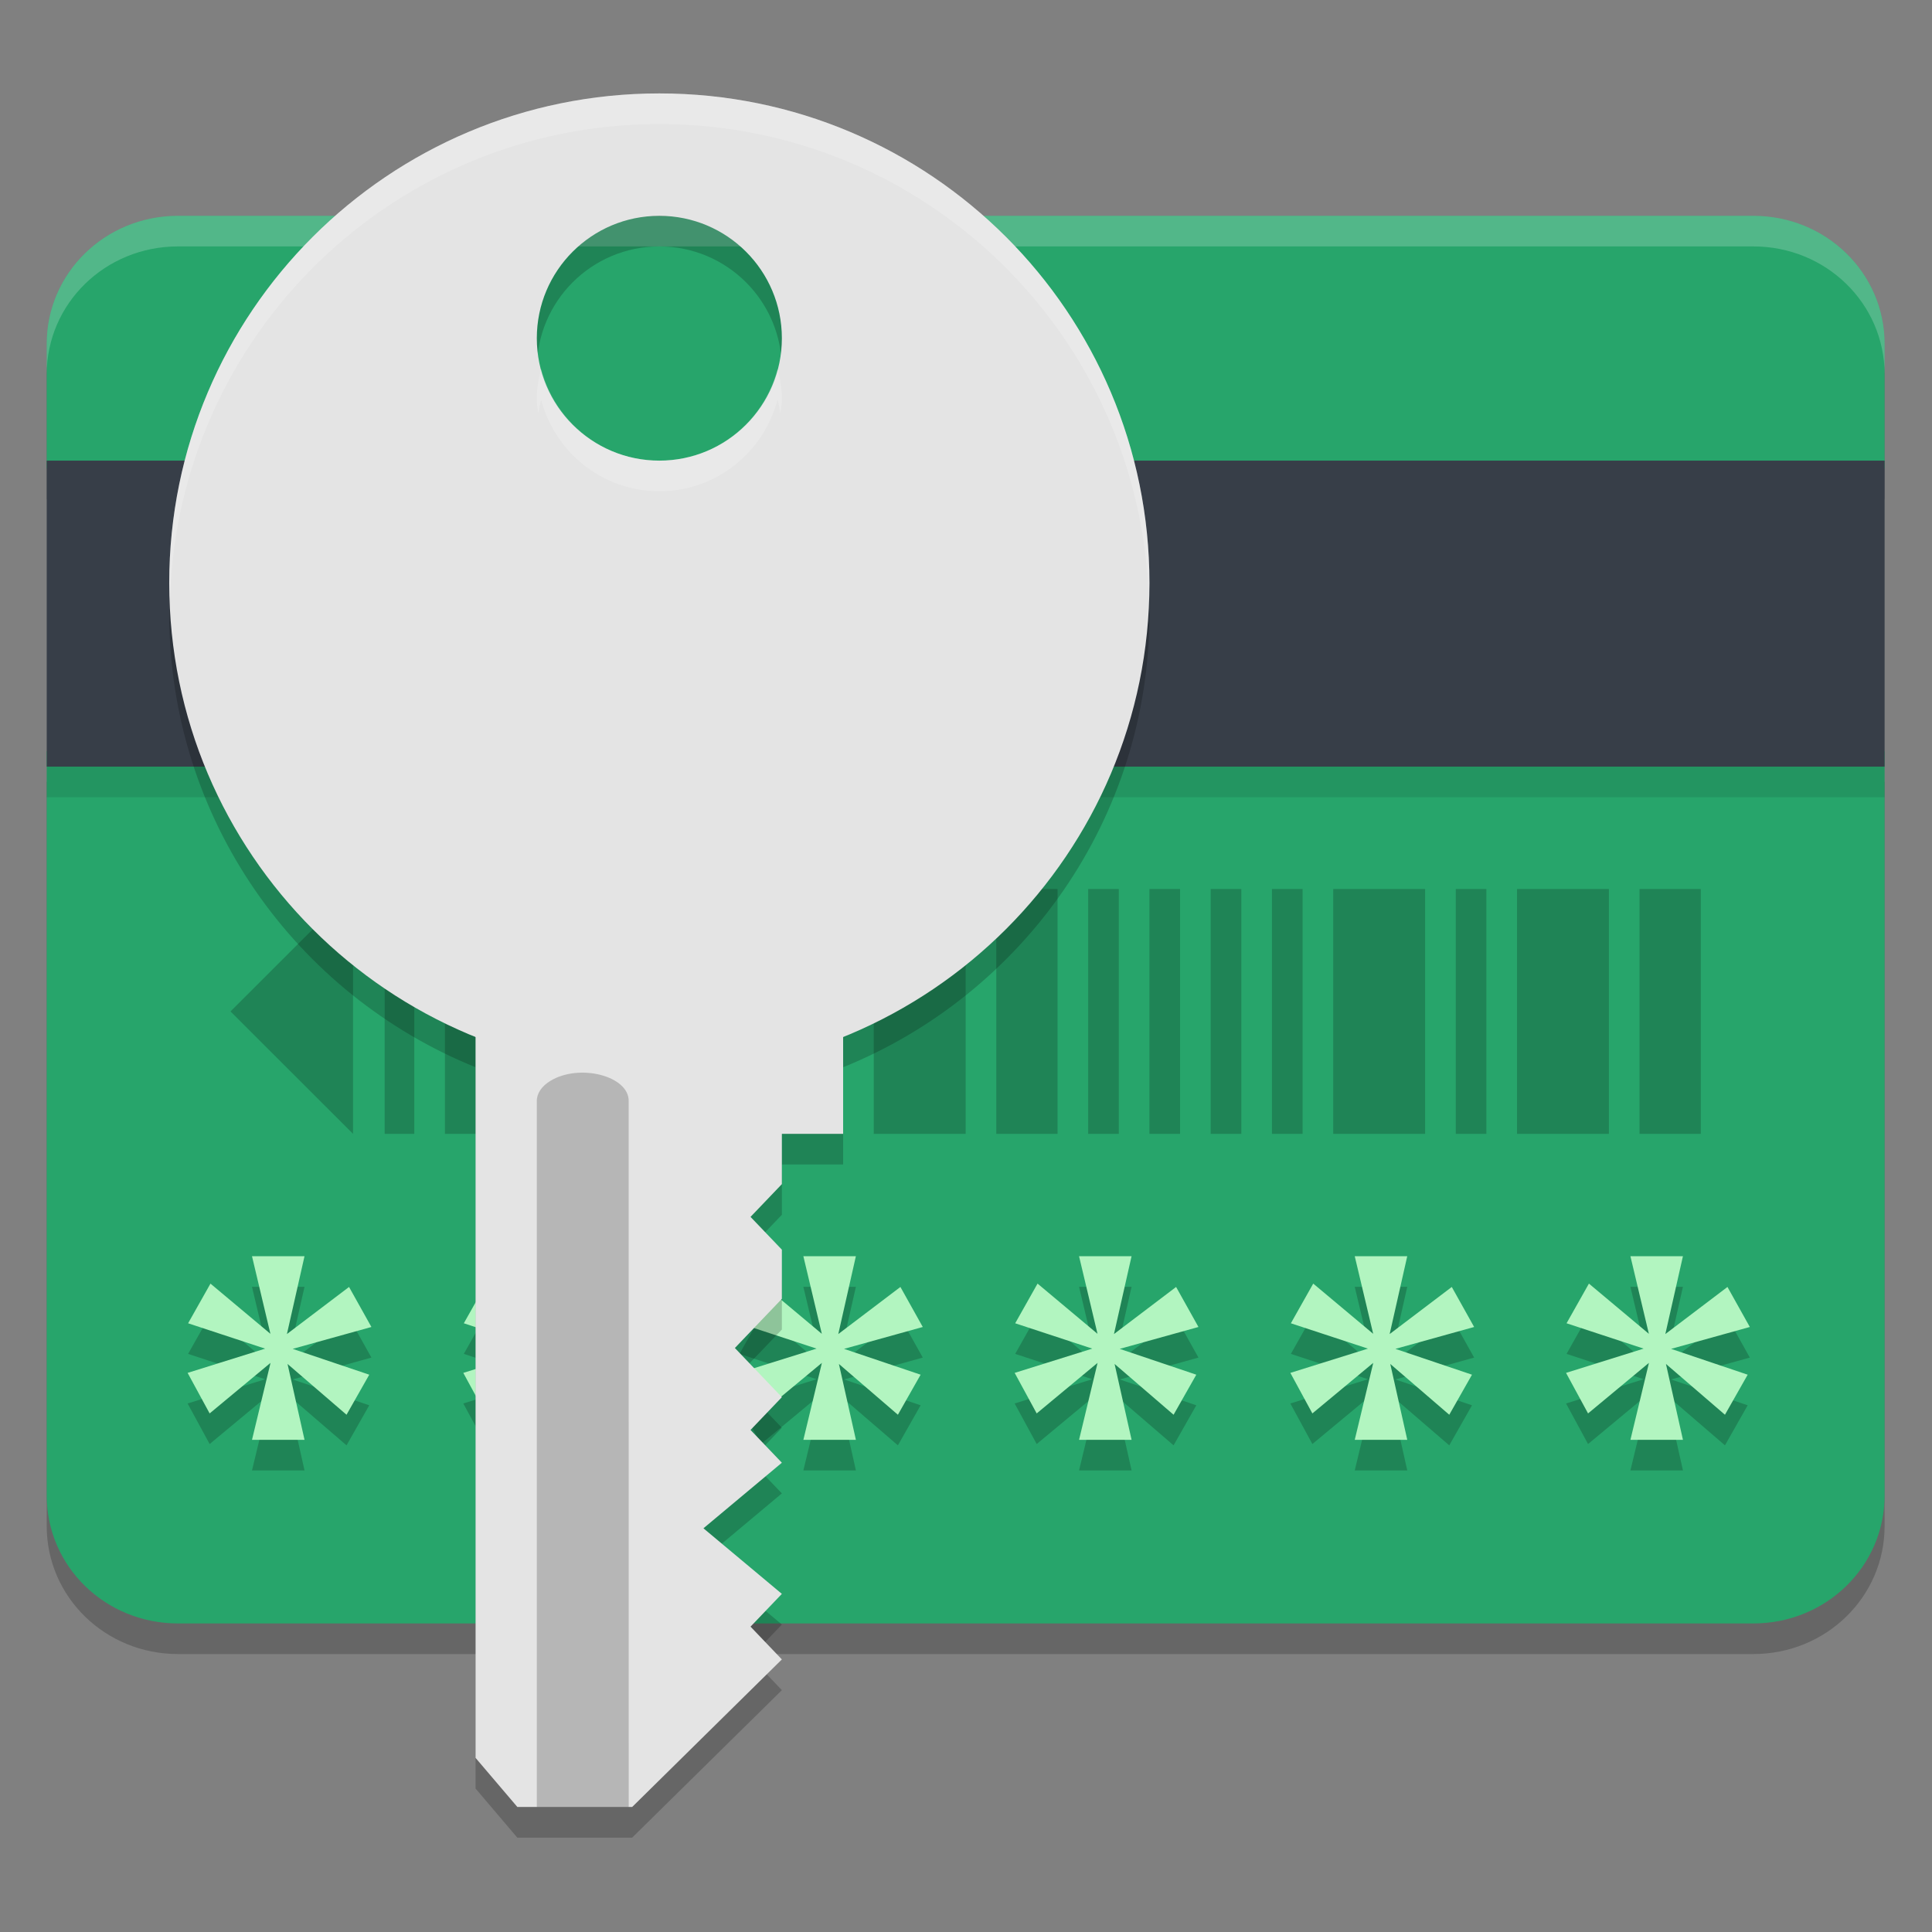 <?xml version="1.0" encoding="UTF-8" standalone="no"?>
<svg
   width="62"
   height="62"
   version="1"
   id="svg11"
   sodipodi:docname="seahorse.svg"
   inkscape:version="1.4 (e7c3feb100, 2024-10-09)"
   xmlns:inkscape="http://www.inkscape.org/namespaces/inkscape"
   xmlns:sodipodi="http://sodipodi.sourceforge.net/DTD/sodipodi-0.dtd"
   xmlns="http://www.w3.org/2000/svg"
   xmlns:svg="http://www.w3.org/2000/svg">
  <rect width="100%" height="100%" fill="#808080" stroke="none"/>
  <defs
     id="defs11" />
  <sodipodi:namedview
     id="namedview11"
     pagecolor="#ffffff"
     bordercolor="#000000"
     borderopacity="0.25"
     inkscape:showpageshadow="2"
     inkscape:pageopacity="0.0"
     inkscape:pagecheckerboard="0"
     inkscape:deskcolor="#d1d1d1"
     inkscape:zoom="11.78125"
     inkscape:cx="31.95756"
     inkscape:cy="32.084881"
     inkscape:window-width="1920"
     inkscape:window-height="994"
     inkscape:window-x="0"
     inkscape:window-y="0"
     inkscape:window-maximized="1"
     inkscape:current-layer="svg11" />
  <g
     id="g11"
     transform="matrix(0.983,0,0,0.982,-0.467,-0.93)">
    <path
       style="opacity:0.2"
       d="M 6.285,9 C 3.911,9 2,10.866 2,13.183 v 4.07 H 62 V 13.183 C 62,10.866 60.089,9 57.715,9 Z M 2,26.5 V 50.817 C 2,53.134 3.911,55 6.285,55 H 57.715 C 60.089,55 62,53.134 62,50.817 V 26.5 Z"
       id="path1" />
    <path
       style="fill:#27a56b;fill-opacity:1"
       d="M 6.285,8 C 3.911,8 2,9.866 2,12.183 v 4.07 H 62 V 12.183 C 62,9.866 60.089,8 57.715,8 Z M 2,25.5 V 49.817 C 2,52.134 3.911,54 6.285,54 H 57.715 C 60.089,54 62,52.134 62,49.817 V 25.5 Z"
       id="path2" />
    <path
       style="opacity:0.2;fill:#ffffff"
       d="M 6.285,8 C 3.911,8 2,9.867 2,12.184 v 1 C 2,10.867 3.911,9 6.285,9 H 57.715 C 60.089,9 62,10.867 62,13.184 v -1 C 62,9.867 60.089,8 57.715,8 Z"
       id="path3" />
    <rect
       style="opacity:0.1"
       width="60"
       height="1"
       x="2"
       y="26"
       id="rect3" />
    <path
       style="opacity:0.2"
       d="m 12,30 -4,4 4,4 z m 1.033,0 v 8 H 14 V 30 Z M 15,30 v 8 h 3 v -8 z m 4,0 v 8 h 2 v -8 z m 3,0 v 8 h 1 v -8 z m 2,0 v 8 h 1 v -8 z m 2,0 v 8 h 2 v -8 z m 3,0 v 8 h 3 v -8 z m 4,0 v 8 h 2 v -8 z m 3,0 v 8 h 1 v -8 z m 2,0 v 8 h 1 v -8 z m 2,0 v 8 h 1 v -8 z m 2,0 v 8 h 1 v -8 z m 2,0 v 8 h 3 v -8 z m 4,0 v 8 h 1 v -8 z m 2,0 v 8 h 3 v -8 z m 4,0 v 8 h 2 v -8 z"
       id="path4" />
    <path
       style="opacity:0.2"
       d="M 8.702,43 9.303,45.535 7.346,43.895 6.616,45.191 9.131,46.02 6.6,46.812 7.319,48.137 9.307,46.484 8.702,49 h 1.715 l -0.555,-2.48 1.926,1.66 0.742,-1.309 -2.5,-0.844 L 12.6,45.312 11.87,44.004 9.842,45.543 10.416,43 Z m 9,0 0.602,2.535 -1.957,-1.641 -0.73,1.297 2.516,0.828 L 15.6,46.812 16.319,48.137 18.307,46.484 17.702,49 h 1.715 l -0.555,-2.48 1.926,1.66 0.742,-1.309 -2.5,-0.844 L 21.6,45.312 20.87,44.004 18.842,45.543 19.416,43 Z m 9,0 0.602,2.535 -1.957,-1.641 -0.73,1.297 2.516,0.828 L 24.6,46.812 25.319,48.137 27.307,46.484 26.702,49 h 1.715 l -0.555,-2.48 1.926,1.66 0.742,-1.309 -2.5,-0.844 L 30.6,45.312 29.87,44.004 27.842,45.543 28.416,43 Z m 9,0 0.602,2.535 -1.957,-1.641 -0.73,1.297 2.516,0.828 L 33.6,46.812 34.319,48.137 36.307,46.484 35.702,49 h 1.715 l -0.555,-2.48 1.926,1.66 0.742,-1.309 -2.5,-0.844 L 39.6,45.312 38.87,44.004 36.842,45.543 37.416,43 Z m 9,0 0.602,2.535 -1.957,-1.641 -0.73,1.297 2.516,0.828 L 42.6,46.812 43.319,48.137 45.307,46.484 44.702,49 h 1.715 l -0.555,-2.48 1.926,1.66 0.742,-1.309 -2.5,-0.844 L 48.6,45.312 47.87,44.004 45.842,45.543 46.416,43 Z m 9,0 0.602,2.535 -1.957,-1.641 -0.73,1.297 2.516,0.828 L 51.6,46.812 52.319,48.137 54.307,46.484 53.702,49 h 1.715 l -0.555,-2.48 1.926,1.66 0.742,-1.309 -2.5,-0.844 L 57.6,45.312 56.87,44.004 54.842,45.543 55.416,43 Z"
       id="path5" />
    <path
       style="fill:#b2f5c0"
       d="M 8.702,42 9.303,44.535 7.346,42.895 6.616,44.191 9.131,45.02 6.6,45.812 7.319,47.137 9.307,45.484 8.702,48 h 1.715 l -0.555,-2.48 1.926,1.66 0.742,-1.309 -2.5,-0.844 L 12.6,44.312 11.87,43.004 9.842,44.543 10.416,42 Z m 9,0 0.602,2.535 -1.957,-1.641 -0.73,1.297 2.516,0.828 L 15.6,45.812 16.319,47.137 18.307,45.484 17.702,48 h 1.715 l -0.555,-2.48 1.926,1.66 0.742,-1.309 -2.5,-0.844 L 21.6,44.312 20.87,43.004 18.842,44.543 19.416,42 Z m 9,0 0.602,2.535 -1.957,-1.641 -0.73,1.297 2.516,0.828 L 24.6,45.812 25.319,47.137 27.307,45.484 26.702,48 h 1.715 l -0.555,-2.48 1.926,1.66 0.742,-1.309 -2.5,-0.844 L 30.6,44.312 29.87,43.004 27.842,44.543 28.416,42 Z m 9,0 0.602,2.535 -1.957,-1.641 -0.73,1.297 2.516,0.828 L 33.6,45.812 34.319,47.137 36.307,45.484 35.702,48 h 1.715 l -0.555,-2.48 1.926,1.66 0.742,-1.309 -2.5,-0.844 L 39.6,44.312 38.87,43.004 36.842,44.543 37.416,42 Z m 9,0 0.602,2.535 -1.957,-1.641 -0.73,1.297 2.516,0.828 L 42.6,45.812 43.319,47.137 45.307,45.484 44.702,48 h 1.715 l -0.555,-2.48 1.926,1.66 0.742,-1.309 -2.5,-0.844 L 48.6,44.312 47.87,43.004 45.842,44.543 46.416,42 Z m 9,0 0.602,2.535 -1.957,-1.641 -0.73,1.297 2.516,0.828 L 51.6,45.812 52.319,47.137 54.307,45.484 53.702,48 h 1.715 l -0.555,-2.48 1.926,1.66 0.742,-1.309 -2.5,-0.844 L 57.6,44.312 56.87,43.004 54.842,44.543 55.416,42 Z"
       id="path6" />
    <rect
       style="fill:#373e48;fill-opacity:1"
       width="60"
       height="10"
       x="2"
       y="16"
       id="rect6" />
    <path
       style="opacity:0.2"
       d="M 22,5 C 13.163,5 6,12.163 6,21 6,27.712 10.14,33.449 16,35.824 V 59.395 L 17.363,61 h 3.75 L 26,56.18 24.977,55.105 26,54.035 23.441,51.895 26,49.75 24.977,48.68 26,47.605 24.465,46 26,44.395 V 42.785 L 24.977,41.715 26,40.645 V 39 h 2 V 35.824 C 33.86,33.449 38,27.712 38,21 38,12.163 30.837,5 22,5 Z m 0,4 c 2.209,0 4,1.791 4,4 -6e-5,2.209 -1.791,4 -4,4 -2.209,0 -4,-1.791 -4,-4 6.1e-5,-2.209 1.791,-4 4,-4 z"
       id="path7" />
    <path
       style="fill:#e4e4e4"
       d="M 16,30 28,30 v 8 h -2 v 1.643 l -1.023,1.071 1.023,1.071 v 1.607 l -1.534,1.607 1.534,1.607 -1.023,1.071 1.023,1.071 -2.56,2.143 2.56,2.143 -1.023,1.071 1.023,1.071 -4.886,4.821 -3.75,6e-6 L 16,58.393 Z"
       id="path8" />
    <path
       style="opacity:0.2"
       d="m 18.44,36.271 c 0.952,-0.583 2.578,-0.161 2.559,0.664 L 21,60 18,60 V 36.935 c -0.005,-0.249 0.153,-0.489 0.44,-0.664 z"
       id="path9" />
    <path
       style="fill:#e4e4e4"
       d="M 22,4 C 13.163,4 6,11.163 6,20 6,28.837 13.163,36 22,36 30.837,36 38,28.837 38,20 38,11.163 30.837,4 22,4 Z m 0,4 c 2.209,2e-7 4,1.791 4,4 -6e-5,2.209 -1.791,4 -4,4 -2.209,0 -4,-1.791 -4,-4 6.1e-5,-2.209 1.791,-4 4,-4 z"
       id="path10" />
    <path
       style="opacity:0.2;fill:#ffffff"
       d="M 22,4 C 13.163,4 6,11.163 6,20 6,20.167 6.015,20.331 6.025,20.496 6.294,11.895 13.333,5 22,5 30.667,5 37.706,11.895 37.975,20.496 37.985,20.331 38,20.167 38,20 38,11.163 30.837,4 22,4 Z m -3.859,9 C 18.057,13.322 18,13.652 18,14 c 4e-6,0.156 0.03,0.304 0.047,0.455 C 18.071,14.301 18.102,14.149 18.141,14 c 0.446,1.722 1.998,3 3.859,3 1.862,0 3.413,-1.278 3.859,-3 0.039,0.149 0.069,0.301 0.094,0.455 C 25.97,14.304 26,14.156 26,14 26,13.652 25.943,13.322 25.859,13 25.413,14.722 23.862,16 22,16 20.138,16 18.587,14.722 18.141,13 Z"
       id="path11" />
  </g>
</svg>
